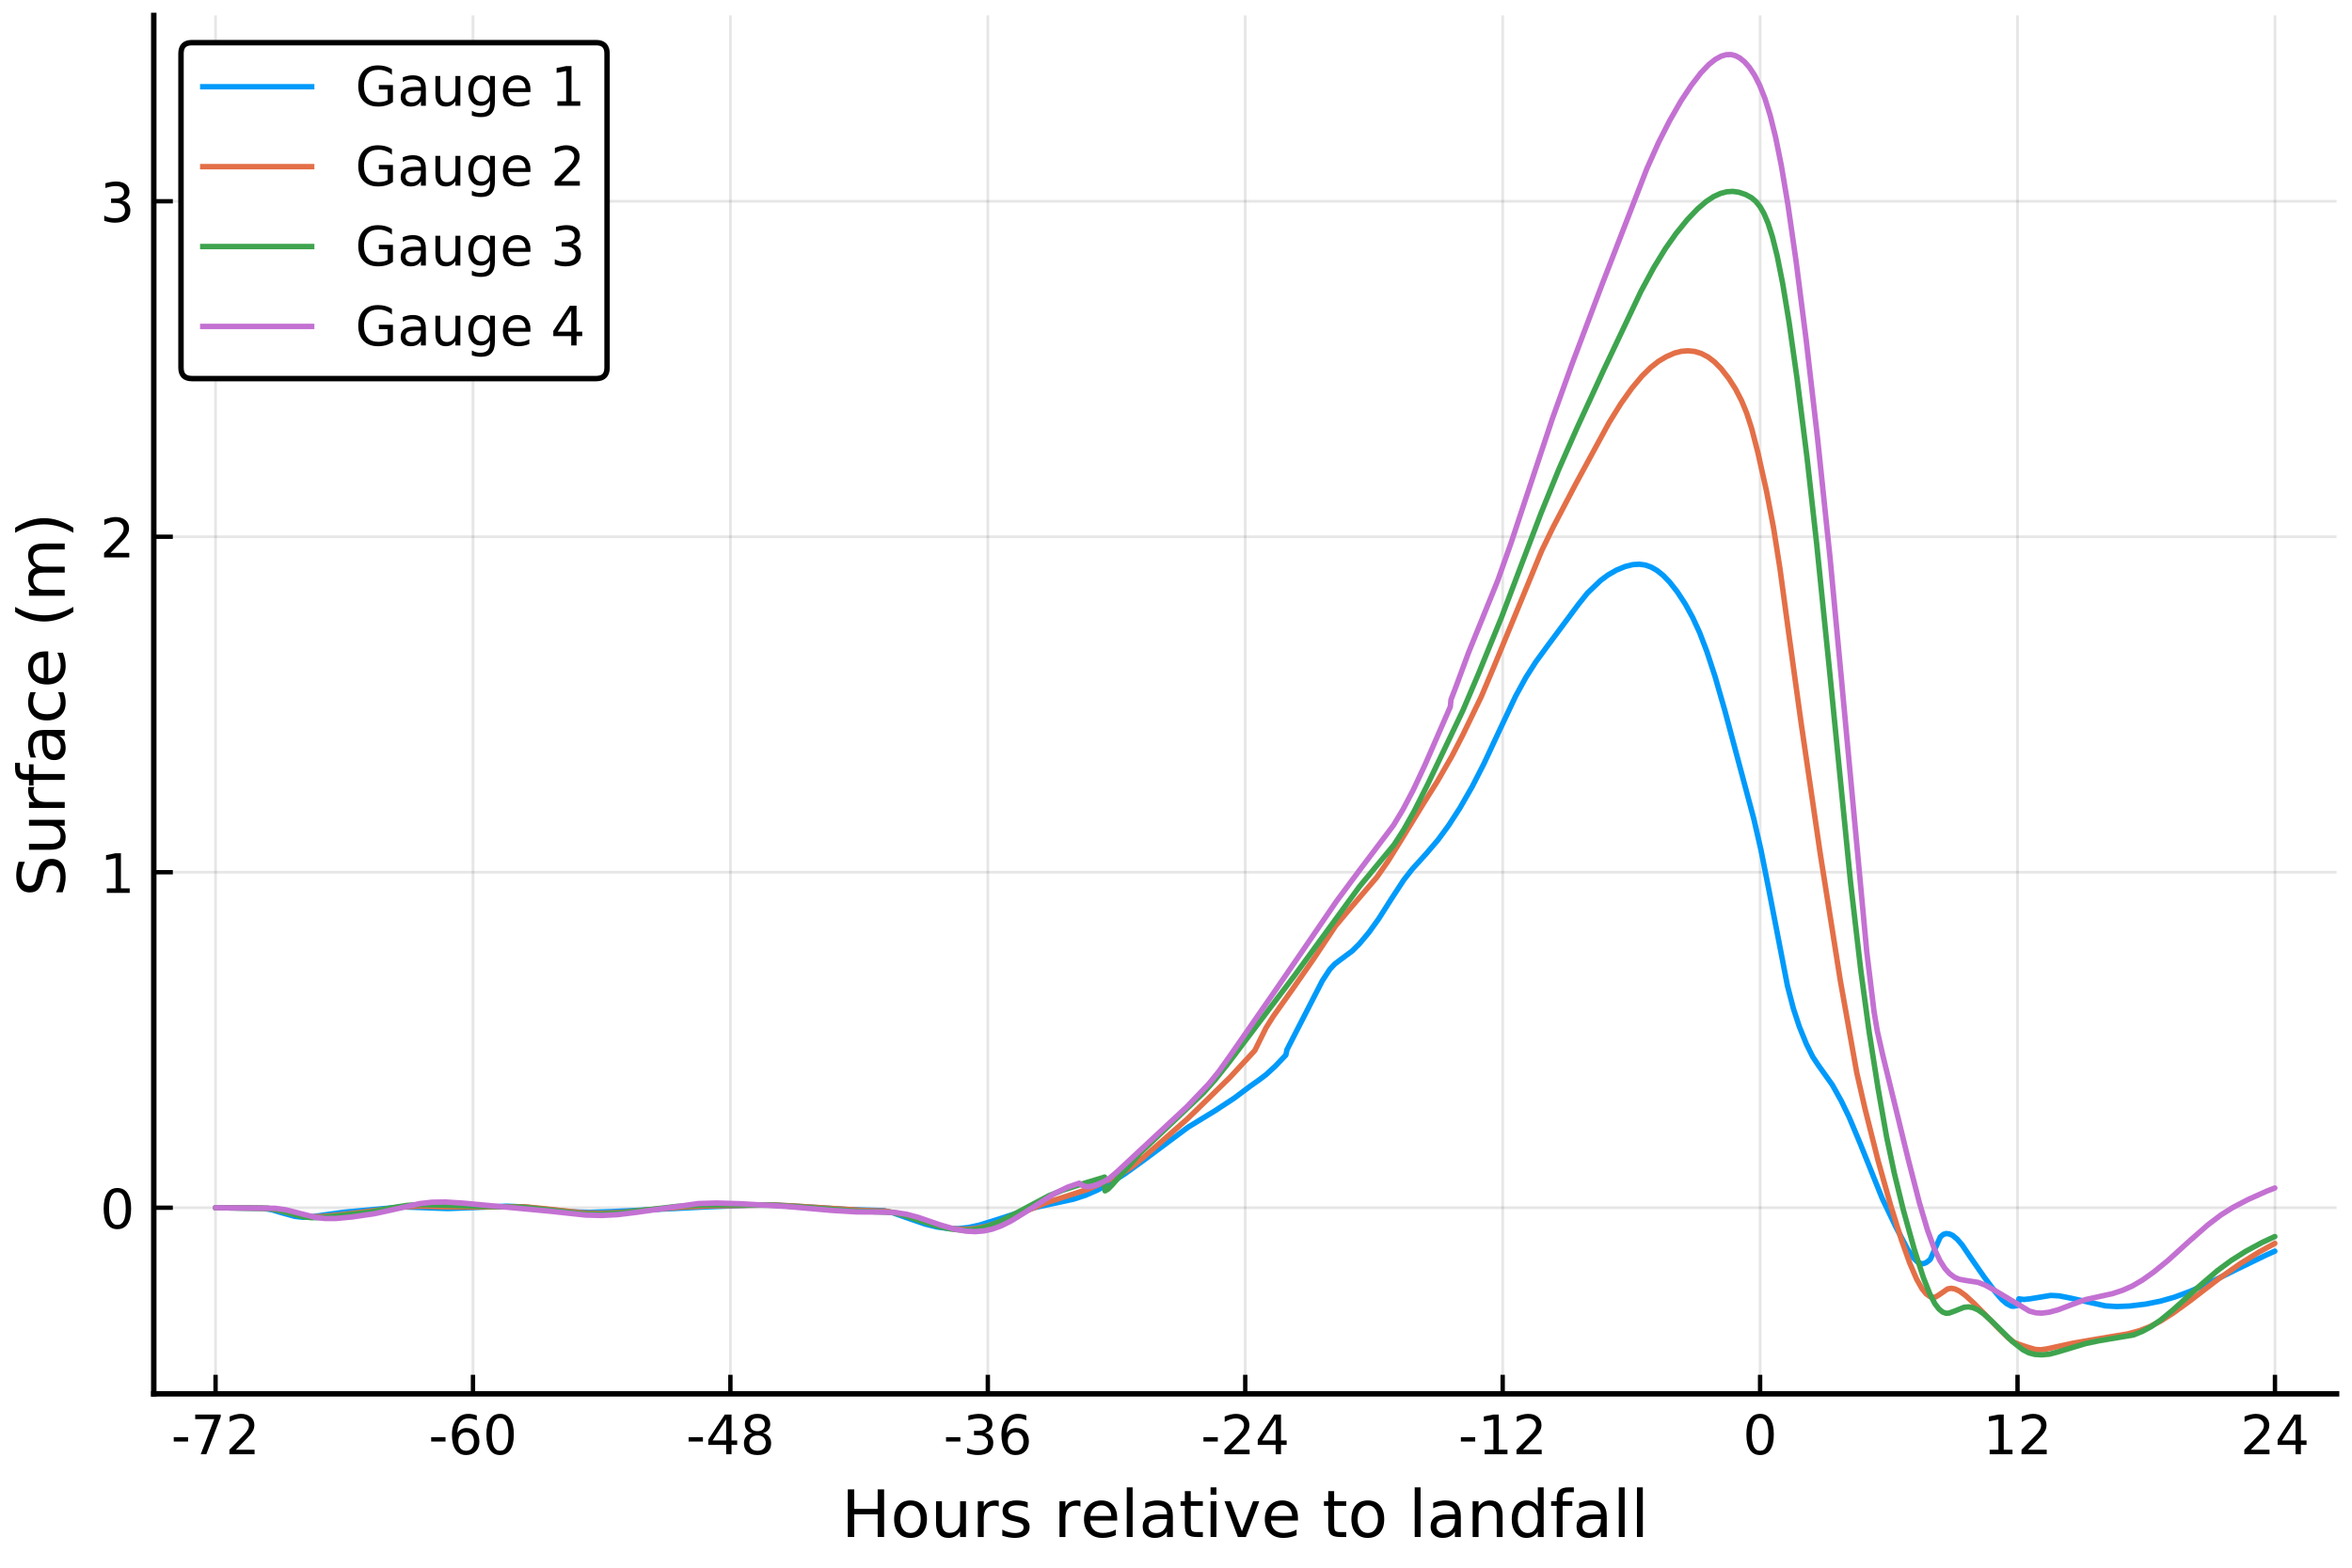 <?xml version="1.0" encoding="utf-8" standalone="no"?>
<!DOCTYPE svg PUBLIC "-//W3C//DTD SVG 1.1//EN"
  "http://www.w3.org/Graphics/SVG/1.1/DTD/svg11.dtd">
<!-- Created with matplotlib (http://matplotlib.org/) -->
<svg height="288pt" version="1.1" viewBox="0 0 432 288" width="432pt" xmlns="http://www.w3.org/2000/svg" xmlns:xlink="http://www.w3.org/1999/xlink">
 <defs>
  <style type="text/css">
*{stroke-linecap:butt;stroke-linejoin:round;}
  </style>
 </defs>
 <g id="figure_1">
  <g id="patch_1">
   <path d="M 0 288 
L 432 288 
L 432 0 
L 0 0 
z
" style="fill:#ffffff;"/>
  </g>
  <g id="axes_1">
   <g id="patch_2">
    <path d="M 28.245 256.065 
L 429.165 256.065 
L 429.165 2.835 
L 28.245 2.835 
z
" style="fill:#ffffff;"/>
   </g>
   <g id="matplotlib.axis_1">
    <g id="xtick_1">
     <g id="line2d_1">
      <path clip-path="url(#p63816ae8d4)" d="M 39.591 256.065 
L 39.591 2.835 
" style="fill:none;stroke:#000000;stroke-linecap:square;stroke-opacity:0.1;stroke-width:0.5;"/>
     </g>
     <g id="line2d_2">
      <defs>
       <path d="M 0 0 
L 0 -3.5 
" id="ma7045627d1" style="stroke:#000000;stroke-width:0.8;"/>
      </defs>
      <g>
       <use style="stroke:#000000;stroke-width:0.8;" x="39.591" xlink:href="#ma7045627d1" y="256.065"/>
      </g>
     </g>
     <g id="text_1">
      <!-- -72 -->
      <defs>
       <path d="M 4.891 31.391 
L 31.203 31.391 
L 31.203 23.391 
L 4.891 23.391 
z
" id="DejaVuSans-2d"/>
       <path d="M 8.203 72.906 
L 55.078 72.906 
L 55.078 68.703 
L 28.609 0 
L 18.312 0 
L 43.219 64.594 
L 8.203 64.594 
z
" id="DejaVuSans-37"/>
       <path d="M 19.188 8.297 
L 53.609 8.297 
L 53.609 0 
L 7.328 0 
L 7.328 8.297 
Q 12.938 14.109 22.625 23.891 
Q 32.328 33.688 34.812 36.531 
Q 39.547 41.844 41.422 45.531 
Q 43.312 49.219 43.312 52.781 
Q 43.312 58.594 39.234 62.25 
Q 35.156 65.922 28.609 65.922 
Q 23.969 65.922 18.812 64.312 
Q 13.672 62.703 7.812 59.422 
L 7.812 69.391 
Q 13.766 71.781 18.938 73 
Q 24.125 74.219 28.422 74.219 
Q 39.75 74.219 46.484 68.547 
Q 53.219 62.891 53.219 53.422 
Q 53.219 48.922 51.531 44.891 
Q 49.859 40.875 45.406 35.406 
Q 44.188 33.984 37.641 27.219 
Q 31.109 20.453 19.188 8.297 
z
" id="DejaVuSans-32"/>
      </defs>
      <g transform="translate(31.425 267.164)scale(0.1 -0.1)">
       <use xlink:href="#DejaVuSans-2d"/>
       <use x="36.084" xlink:href="#DejaVuSans-37"/>
       <use x="99.707" xlink:href="#DejaVuSans-32"/>
      </g>
     </g>
    </g>
    <g id="xtick_2">
     <g id="line2d_3">
      <path clip-path="url(#p63816ae8d4)" d="M 86.874 256.065 
L 86.874 2.835 
" style="fill:none;stroke:#000000;stroke-linecap:square;stroke-opacity:0.1;stroke-width:0.5;"/>
     </g>
     <g id="line2d_4">
      <g>
       <use style="stroke:#000000;stroke-width:0.8;" x="86.874" xlink:href="#ma7045627d1" y="256.065"/>
      </g>
     </g>
     <g id="text_2">
      <!-- -60 -->
      <defs>
       <path d="M 33.016 40.375 
Q 26.375 40.375 22.484 35.828 
Q 18.609 31.297 18.609 23.391 
Q 18.609 15.531 22.484 10.953 
Q 26.375 6.391 33.016 6.391 
Q 39.656 6.391 43.531 10.953 
Q 47.406 15.531 47.406 23.391 
Q 47.406 31.297 43.531 35.828 
Q 39.656 40.375 33.016 40.375 
z
M 52.594 71.297 
L 52.594 62.312 
Q 48.875 64.062 45.094 64.984 
Q 41.312 65.922 37.594 65.922 
Q 27.828 65.922 22.672 59.328 
Q 17.531 52.734 16.797 39.406 
Q 19.672 43.656 24.016 45.922 
Q 28.375 48.188 33.594 48.188 
Q 44.578 48.188 50.953 41.516 
Q 57.328 34.859 57.328 23.391 
Q 57.328 12.156 50.688 5.359 
Q 44.047 -1.422 33.016 -1.422 
Q 20.359 -1.422 13.672 8.266 
Q 6.984 17.969 6.984 36.375 
Q 6.984 53.656 15.188 63.938 
Q 23.391 74.219 37.203 74.219 
Q 40.922 74.219 44.703 73.484 
Q 48.484 72.75 52.594 71.297 
z
" id="DejaVuSans-36"/>
       <path d="M 31.781 66.406 
Q 24.172 66.406 20.328 58.906 
Q 16.5 51.422 16.5 36.375 
Q 16.5 21.391 20.328 13.891 
Q 24.172 6.391 31.781 6.391 
Q 39.453 6.391 43.281 13.891 
Q 47.125 21.391 47.125 36.375 
Q 47.125 51.422 43.281 58.906 
Q 39.453 66.406 31.781 66.406 
z
M 31.781 74.219 
Q 44.047 74.219 50.516 64.516 
Q 56.984 54.828 56.984 36.375 
Q 56.984 17.969 50.516 8.266 
Q 44.047 -1.422 31.781 -1.422 
Q 19.531 -1.422 13.062 8.266 
Q 6.594 17.969 6.594 36.375 
Q 6.594 54.828 13.062 64.516 
Q 19.531 74.219 31.781 74.219 
z
" id="DejaVuSans-30"/>
      </defs>
      <g transform="translate(78.707 267.164)scale(0.1 -0.1)">
       <use xlink:href="#DejaVuSans-2d"/>
       <use x="36.084" xlink:href="#DejaVuSans-36"/>
       <use x="99.707" xlink:href="#DejaVuSans-30"/>
      </g>
     </g>
    </g>
    <g id="xtick_3">
     <g id="line2d_5">
      <path clip-path="url(#p63816ae8d4)" d="M 134.156 256.065 
L 134.156 2.835 
" style="fill:none;stroke:#000000;stroke-linecap:square;stroke-opacity:0.1;stroke-width:0.5;"/>
     </g>
     <g id="line2d_6">
      <g>
       <use style="stroke:#000000;stroke-width:0.8;" x="134.156" xlink:href="#ma7045627d1" y="256.065"/>
      </g>
     </g>
     <g id="text_3">
      <!-- -48 -->
      <defs>
       <path d="M 37.797 64.312 
L 12.891 25.391 
L 37.797 25.391 
z
M 35.203 72.906 
L 47.609 72.906 
L 47.609 25.391 
L 58.016 25.391 
L 58.016 17.188 
L 47.609 17.188 
L 47.609 0 
L 37.797 0 
L 37.797 17.188 
L 4.891 17.188 
L 4.891 26.703 
z
" id="DejaVuSans-34"/>
       <path d="M 31.781 34.625 
Q 24.75 34.625 20.719 30.859 
Q 16.703 27.094 16.703 20.516 
Q 16.703 13.922 20.719 10.156 
Q 24.75 6.391 31.781 6.391 
Q 38.812 6.391 42.859 10.172 
Q 46.922 13.969 46.922 20.516 
Q 46.922 27.094 42.891 30.859 
Q 38.875 34.625 31.781 34.625 
z
M 21.922 38.812 
Q 15.578 40.375 12.031 44.719 
Q 8.5 49.078 8.5 55.328 
Q 8.5 64.062 14.719 69.141 
Q 20.953 74.219 31.781 74.219 
Q 42.672 74.219 48.875 69.141 
Q 55.078 64.062 55.078 55.328 
Q 55.078 49.078 51.531 44.719 
Q 48 40.375 41.703 38.812 
Q 48.828 37.156 52.797 32.312 
Q 56.781 27.484 56.781 20.516 
Q 56.781 9.906 50.312 4.234 
Q 43.844 -1.422 31.781 -1.422 
Q 19.734 -1.422 13.25 4.234 
Q 6.781 9.906 6.781 20.516 
Q 6.781 27.484 10.781 32.312 
Q 14.797 37.156 21.922 38.812 
z
M 18.312 54.391 
Q 18.312 48.734 21.844 45.562 
Q 25.391 42.391 31.781 42.391 
Q 38.141 42.391 41.719 45.562 
Q 45.312 48.734 45.312 54.391 
Q 45.312 60.062 41.719 63.234 
Q 38.141 66.406 31.781 66.406 
Q 25.391 66.406 21.844 63.234 
Q 18.312 60.062 18.312 54.391 
z
" id="DejaVuSans-38"/>
      </defs>
      <g transform="translate(125.99 267.164)scale(0.1 -0.1)">
       <use xlink:href="#DejaVuSans-2d"/>
       <use x="36.084" xlink:href="#DejaVuSans-34"/>
       <use x="99.707" xlink:href="#DejaVuSans-38"/>
      </g>
     </g>
    </g>
    <g id="xtick_4">
     <g id="line2d_7">
      <path clip-path="url(#p63816ae8d4)" d="M 181.438 256.065 
L 181.438 2.835 
" style="fill:none;stroke:#000000;stroke-linecap:square;stroke-opacity:0.1;stroke-width:0.5;"/>
     </g>
     <g id="line2d_8">
      <g>
       <use style="stroke:#000000;stroke-width:0.8;" x="181.438" xlink:href="#ma7045627d1" y="256.065"/>
      </g>
     </g>
     <g id="text_4">
      <!-- -36 -->
      <defs>
       <path d="M 40.578 39.312 
Q 47.656 37.797 51.625 33 
Q 55.609 28.219 55.609 21.188 
Q 55.609 10.406 48.188 4.484 
Q 40.766 -1.422 27.094 -1.422 
Q 22.516 -1.422 17.656 -0.516 
Q 12.797 0.391 7.625 2.203 
L 7.625 11.719 
Q 11.719 9.328 16.594 8.109 
Q 21.484 6.891 26.812 6.891 
Q 36.078 6.891 40.938 10.547 
Q 45.797 14.203 45.797 21.188 
Q 45.797 27.641 41.281 31.266 
Q 36.766 34.906 28.719 34.906 
L 20.219 34.906 
L 20.219 43.016 
L 29.109 43.016 
Q 36.375 43.016 40.234 45.922 
Q 44.094 48.828 44.094 54.297 
Q 44.094 59.906 40.109 62.906 
Q 36.141 65.922 28.719 65.922 
Q 24.656 65.922 20.016 65.031 
Q 15.375 64.156 9.812 62.312 
L 9.812 71.094 
Q 15.438 72.656 20.344 73.438 
Q 25.25 74.219 29.594 74.219 
Q 40.828 74.219 47.359 69.109 
Q 53.906 64.016 53.906 55.328 
Q 53.906 49.266 50.438 45.094 
Q 46.969 40.922 40.578 39.312 
z
" id="DejaVuSans-33"/>
      </defs>
      <g transform="translate(173.272 267.164)scale(0.1 -0.1)">
       <use xlink:href="#DejaVuSans-2d"/>
       <use x="36.084" xlink:href="#DejaVuSans-33"/>
       <use x="99.707" xlink:href="#DejaVuSans-36"/>
      </g>
     </g>
    </g>
    <g id="xtick_5">
     <g id="line2d_9">
      <path clip-path="url(#p63816ae8d4)" d="M 228.72 256.065 
L 228.72 2.835 
" style="fill:none;stroke:#000000;stroke-linecap:square;stroke-opacity:0.1;stroke-width:0.5;"/>
     </g>
     <g id="line2d_10">
      <g>
       <use style="stroke:#000000;stroke-width:0.8;" x="228.72" xlink:href="#ma7045627d1" y="256.065"/>
      </g>
     </g>
     <g id="text_5">
      <!-- -24 -->
      <g transform="translate(220.554 267.164)scale(0.1 -0.1)">
       <use xlink:href="#DejaVuSans-2d"/>
       <use x="36.084" xlink:href="#DejaVuSans-32"/>
       <use x="99.707" xlink:href="#DejaVuSans-34"/>
      </g>
     </g>
    </g>
    <g id="xtick_6">
     <g id="line2d_11">
      <path clip-path="url(#p63816ae8d4)" d="M 276.003 256.065 
L 276.003 2.835 
" style="fill:none;stroke:#000000;stroke-linecap:square;stroke-opacity:0.1;stroke-width:0.5;"/>
     </g>
     <g id="line2d_12">
      <g>
       <use style="stroke:#000000;stroke-width:0.8;" x="276.003" xlink:href="#ma7045627d1" y="256.065"/>
      </g>
     </g>
     <g id="text_6">
      <!-- -12 -->
      <defs>
       <path d="M 12.406 8.297 
L 28.516 8.297 
L 28.516 63.922 
L 10.984 60.406 
L 10.984 69.391 
L 28.422 72.906 
L 38.281 72.906 
L 38.281 8.297 
L 54.391 8.297 
L 54.391 0 
L 12.406 0 
z
" id="DejaVuSans-31"/>
      </defs>
      <g transform="translate(267.836 267.164)scale(0.1 -0.1)">
       <use xlink:href="#DejaVuSans-2d"/>
       <use x="36.084" xlink:href="#DejaVuSans-31"/>
       <use x="99.707" xlink:href="#DejaVuSans-32"/>
      </g>
     </g>
    </g>
    <g id="xtick_7">
     <g id="line2d_13">
      <path clip-path="url(#p63816ae8d4)" d="M 323.285 256.065 
L 323.285 2.835 
" style="fill:none;stroke:#000000;stroke-linecap:square;stroke-opacity:0.1;stroke-width:0.5;"/>
     </g>
     <g id="line2d_14">
      <g>
       <use style="stroke:#000000;stroke-width:0.8;" x="323.285" xlink:href="#ma7045627d1" y="256.065"/>
      </g>
     </g>
     <g id="text_7">
      <!-- 0 -->
      <g transform="translate(320.104 267.164)scale(0.1 -0.1)">
       <use xlink:href="#DejaVuSans-30"/>
      </g>
     </g>
    </g>
    <g id="xtick_8">
     <g id="line2d_15">
      <path clip-path="url(#p63816ae8d4)" d="M 370.567 256.065 
L 370.567 2.835 
" style="fill:none;stroke:#000000;stroke-linecap:square;stroke-opacity:0.1;stroke-width:0.5;"/>
     </g>
     <g id="line2d_16">
      <g>
       <use style="stroke:#000000;stroke-width:0.8;" x="370.567" xlink:href="#ma7045627d1" y="256.065"/>
      </g>
     </g>
     <g id="text_8">
      <!-- 12 -->
      <g transform="translate(364.205 267.164)scale(0.1 -0.1)">
       <use xlink:href="#DejaVuSans-31"/>
       <use x="63.623" xlink:href="#DejaVuSans-32"/>
      </g>
     </g>
    </g>
    <g id="xtick_9">
     <g id="line2d_17">
      <path clip-path="url(#p63816ae8d4)" d="M 417.85 256.065 
L 417.85 2.835 
" style="fill:none;stroke:#000000;stroke-linecap:square;stroke-opacity:0.1;stroke-width:0.5;"/>
     </g>
     <g id="line2d_18">
      <g>
       <use style="stroke:#000000;stroke-width:0.8;" x="417.85" xlink:href="#ma7045627d1" y="256.065"/>
      </g>
     </g>
     <g id="text_9">
      <!-- 24 -->
      <g transform="translate(411.487 267.164)scale(0.1 -0.1)">
       <use xlink:href="#DejaVuSans-32"/>
       <use x="63.623" xlink:href="#DejaVuSans-34"/>
      </g>
     </g>
    </g>
    <g id="text_10">
     <!-- Hours relative to landfall -->
     <defs>
      <path d="M 9.812 72.906 
L 19.672 72.906 
L 19.672 43.016 
L 55.516 43.016 
L 55.516 72.906 
L 65.375 72.906 
L 65.375 0 
L 55.516 0 
L 55.516 34.719 
L 19.672 34.719 
L 19.672 0 
L 9.812 0 
z
" id="DejaVuSans-48"/>
      <path d="M 30.609 48.391 
Q 23.391 48.391 19.188 42.75 
Q 14.984 37.109 14.984 27.297 
Q 14.984 17.484 19.156 11.844 
Q 23.344 6.203 30.609 6.203 
Q 37.797 6.203 41.984 11.859 
Q 46.188 17.531 46.188 27.297 
Q 46.188 37.016 41.984 42.703 
Q 37.797 48.391 30.609 48.391 
z
M 30.609 56 
Q 42.328 56 49.016 48.375 
Q 55.719 40.766 55.719 27.297 
Q 55.719 13.875 49.016 6.219 
Q 42.328 -1.422 30.609 -1.422 
Q 18.844 -1.422 12.172 6.219 
Q 5.516 13.875 5.516 27.297 
Q 5.516 40.766 12.172 48.375 
Q 18.844 56 30.609 56 
z
" id="DejaVuSans-6f"/>
      <path d="M 8.5 21.578 
L 8.5 54.688 
L 17.484 54.688 
L 17.484 21.922 
Q 17.484 14.156 20.5 10.266 
Q 23.531 6.391 29.594 6.391 
Q 36.859 6.391 41.078 11.031 
Q 45.312 15.672 45.312 23.688 
L 45.312 54.688 
L 54.297 54.688 
L 54.297 0 
L 45.312 0 
L 45.312 8.406 
Q 42.047 3.422 37.719 1 
Q 33.406 -1.422 27.688 -1.422 
Q 18.266 -1.422 13.375 4.438 
Q 8.5 10.297 8.5 21.578 
z
M 31.109 56 
z
" id="DejaVuSans-75"/>
      <path d="M 41.109 46.297 
Q 39.594 47.172 37.812 47.578 
Q 36.031 48 33.891 48 
Q 26.266 48 22.188 43.047 
Q 18.109 38.094 18.109 28.812 
L 18.109 0 
L 9.078 0 
L 9.078 54.688 
L 18.109 54.688 
L 18.109 46.188 
Q 20.953 51.172 25.484 53.578 
Q 30.031 56 36.531 56 
Q 37.453 56 38.578 55.875 
Q 39.703 55.766 41.062 55.516 
z
" id="DejaVuSans-72"/>
      <path d="M 44.281 53.078 
L 44.281 44.578 
Q 40.484 46.531 36.375 47.5 
Q 32.281 48.484 27.875 48.484 
Q 21.188 48.484 17.844 46.438 
Q 14.5 44.391 14.5 40.281 
Q 14.5 37.156 16.891 35.375 
Q 19.281 33.594 26.516 31.984 
L 29.594 31.297 
Q 39.156 29.25 43.188 25.516 
Q 47.219 21.781 47.219 15.094 
Q 47.219 7.469 41.188 3.016 
Q 35.156 -1.422 24.609 -1.422 
Q 20.219 -1.422 15.453 -0.562 
Q 10.688 0.297 5.422 2 
L 5.422 11.281 
Q 10.406 8.688 15.234 7.391 
Q 20.062 6.109 24.812 6.109 
Q 31.156 6.109 34.562 8.281 
Q 37.984 10.453 37.984 14.406 
Q 37.984 18.062 35.516 20.016 
Q 33.062 21.969 24.703 23.781 
L 21.578 24.516 
Q 13.234 26.266 9.516 29.906 
Q 5.812 33.547 5.812 39.891 
Q 5.812 47.609 11.281 51.797 
Q 16.75 56 26.812 56 
Q 31.781 56 36.172 55.266 
Q 40.578 54.547 44.281 53.078 
z
" id="DejaVuSans-73"/>
      <path id="DejaVuSans-20"/>
      <path d="M 56.203 29.594 
L 56.203 25.203 
L 14.891 25.203 
Q 15.484 15.922 20.484 11.062 
Q 25.484 6.203 34.422 6.203 
Q 39.594 6.203 44.453 7.469 
Q 49.312 8.734 54.109 11.281 
L 54.109 2.781 
Q 49.266 0.734 44.188 -0.344 
Q 39.109 -1.422 33.891 -1.422 
Q 20.797 -1.422 13.156 6.188 
Q 5.516 13.812 5.516 26.812 
Q 5.516 40.234 12.766 48.109 
Q 20.016 56 32.328 56 
Q 43.359 56 49.781 48.891 
Q 56.203 41.797 56.203 29.594 
z
M 47.219 32.234 
Q 47.125 39.594 43.094 43.984 
Q 39.062 48.391 32.422 48.391 
Q 24.906 48.391 20.391 44.141 
Q 15.875 39.891 15.188 32.172 
z
" id="DejaVuSans-65"/>
      <path d="M 9.422 75.984 
L 18.406 75.984 
L 18.406 0 
L 9.422 0 
z
" id="DejaVuSans-6c"/>
      <path d="M 34.281 27.484 
Q 23.391 27.484 19.188 25 
Q 14.984 22.516 14.984 16.5 
Q 14.984 11.719 18.141 8.906 
Q 21.297 6.109 26.703 6.109 
Q 34.188 6.109 38.703 11.406 
Q 43.219 16.703 43.219 25.484 
L 43.219 27.484 
z
M 52.203 31.203 
L 52.203 0 
L 43.219 0 
L 43.219 8.297 
Q 40.141 3.328 35.547 0.953 
Q 30.953 -1.422 24.312 -1.422 
Q 15.922 -1.422 10.953 3.297 
Q 6 8.016 6 15.922 
Q 6 25.141 12.172 29.828 
Q 18.359 34.516 30.609 34.516 
L 43.219 34.516 
L 43.219 35.406 
Q 43.219 41.609 39.141 45 
Q 35.062 48.391 27.688 48.391 
Q 23 48.391 18.547 47.266 
Q 14.109 46.141 10.016 43.891 
L 10.016 52.203 
Q 14.938 54.109 19.578 55.047 
Q 24.219 56 28.609 56 
Q 40.484 56 46.344 49.844 
Q 52.203 43.703 52.203 31.203 
z
" id="DejaVuSans-61"/>
      <path d="M 18.312 70.219 
L 18.312 54.688 
L 36.812 54.688 
L 36.812 47.703 
L 18.312 47.703 
L 18.312 18.016 
Q 18.312 11.328 20.141 9.422 
Q 21.969 7.516 27.594 7.516 
L 36.812 7.516 
L 36.812 0 
L 27.594 0 
Q 17.188 0 13.234 3.875 
Q 9.281 7.766 9.281 18.016 
L 9.281 47.703 
L 2.688 47.703 
L 2.688 54.688 
L 9.281 54.688 
L 9.281 70.219 
z
" id="DejaVuSans-74"/>
      <path d="M 9.422 54.688 
L 18.406 54.688 
L 18.406 0 
L 9.422 0 
z
M 9.422 75.984 
L 18.406 75.984 
L 18.406 64.594 
L 9.422 64.594 
z
" id="DejaVuSans-69"/>
      <path d="M 2.984 54.688 
L 12.5 54.688 
L 29.594 8.797 
L 46.688 54.688 
L 56.203 54.688 
L 35.688 0 
L 23.484 0 
z
" id="DejaVuSans-76"/>
      <path d="M 54.891 33.016 
L 54.891 0 
L 45.906 0 
L 45.906 32.719 
Q 45.906 40.484 42.875 44.328 
Q 39.844 48.188 33.797 48.188 
Q 26.516 48.188 22.312 43.547 
Q 18.109 38.922 18.109 30.906 
L 18.109 0 
L 9.078 0 
L 9.078 54.688 
L 18.109 54.688 
L 18.109 46.188 
Q 21.344 51.125 25.703 53.562 
Q 30.078 56 35.797 56 
Q 45.219 56 50.047 50.172 
Q 54.891 44.344 54.891 33.016 
z
" id="DejaVuSans-6e"/>
      <path d="M 45.406 46.391 
L 45.406 75.984 
L 54.391 75.984 
L 54.391 0 
L 45.406 0 
L 45.406 8.203 
Q 42.578 3.328 38.25 0.953 
Q 33.938 -1.422 27.875 -1.422 
Q 17.969 -1.422 11.734 6.484 
Q 5.516 14.406 5.516 27.297 
Q 5.516 40.188 11.734 48.094 
Q 17.969 56 27.875 56 
Q 33.938 56 38.25 53.625 
Q 42.578 51.266 45.406 46.391 
z
M 14.797 27.297 
Q 14.797 17.391 18.875 11.75 
Q 22.953 6.109 30.078 6.109 
Q 37.203 6.109 41.297 11.75 
Q 45.406 17.391 45.406 27.297 
Q 45.406 37.203 41.297 42.844 
Q 37.203 48.484 30.078 48.484 
Q 22.953 48.484 18.875 42.844 
Q 14.797 37.203 14.797 27.297 
z
" id="DejaVuSans-64"/>
      <path d="M 37.109 75.984 
L 37.109 68.5 
L 28.516 68.5 
Q 23.688 68.5 21.797 66.547 
Q 19.922 64.594 19.922 59.516 
L 19.922 54.688 
L 34.719 54.688 
L 34.719 47.703 
L 19.922 47.703 
L 19.922 0 
L 10.891 0 
L 10.891 47.703 
L 2.297 47.703 
L 2.297 54.688 
L 10.891 54.688 
L 10.891 58.5 
Q 10.891 67.625 15.141 71.797 
Q 19.391 75.984 28.609 75.984 
z
" id="DejaVuSans-66"/>
     </defs>
     <g transform="translate(154.542 282.362)scale(0.12 -0.12)">
      <use xlink:href="#DejaVuSans-48"/>
      <use x="75.195" xlink:href="#DejaVuSans-6f"/>
      <use x="136.377" xlink:href="#DejaVuSans-75"/>
      <use x="199.756" xlink:href="#DejaVuSans-72"/>
      <use x="240.869" xlink:href="#DejaVuSans-73"/>
      <use x="292.969" xlink:href="#DejaVuSans-20"/>
      <use x="324.756" xlink:href="#DejaVuSans-72"/>
      <use x="365.838" xlink:href="#DejaVuSans-65"/>
      <use x="427.361" xlink:href="#DejaVuSans-6c"/>
      <use x="455.145" xlink:href="#DejaVuSans-61"/>
      <use x="516.424" xlink:href="#DejaVuSans-74"/>
      <use x="555.633" xlink:href="#DejaVuSans-69"/>
      <use x="583.416" xlink:href="#DejaVuSans-76"/>
      <use x="642.596" xlink:href="#DejaVuSans-65"/>
      <use x="704.119" xlink:href="#DejaVuSans-20"/>
      <use x="735.906" xlink:href="#DejaVuSans-74"/>
      <use x="775.115" xlink:href="#DejaVuSans-6f"/>
      <use x="836.297" xlink:href="#DejaVuSans-20"/>
      <use x="868.084" xlink:href="#DejaVuSans-6c"/>
      <use x="895.867" xlink:href="#DejaVuSans-61"/>
      <use x="957.146" xlink:href="#DejaVuSans-6e"/>
      <use x="1020.525" xlink:href="#DejaVuSans-64"/>
      <use x="1084.002" xlink:href="#DejaVuSans-66"/>
      <use x="1119.207" xlink:href="#DejaVuSans-61"/>
      <use x="1180.486" xlink:href="#DejaVuSans-6c"/>
      <use x="1208.27" xlink:href="#DejaVuSans-6c"/>
     </g>
    </g>
   </g>
   <g id="matplotlib.axis_2">
    <g id="ytick_1">
     <g id="line2d_19">
      <path clip-path="url(#p63816ae8d4)" d="M 28.245 221.871 
L 429.165 221.871 
" style="fill:none;stroke:#000000;stroke-linecap:square;stroke-opacity:0.1;stroke-width:0.5;"/>
     </g>
     <g id="line2d_20">
      <defs>
       <path d="M 0 0 
L 3.5 0 
" id="ma7b43088fb" style="stroke:#000000;stroke-width:0.8;"/>
      </defs>
      <g>
       <use style="stroke:#000000;stroke-width:0.8;" x="28.245" xlink:href="#ma7b43088fb" y="221.871"/>
      </g>
     </g>
     <g id="text_11">
      <!-- 0 -->
      <g transform="translate(18.382 225.67)scale(0.1 -0.1)">
       <use xlink:href="#DejaVuSans-30"/>
      </g>
     </g>
    </g>
    <g id="ytick_2">
     <g id="line2d_21">
      <path clip-path="url(#p63816ae8d4)" d="M 28.245 160.238 
L 429.165 160.238 
" style="fill:none;stroke:#000000;stroke-linecap:square;stroke-opacity:0.1;stroke-width:0.5;"/>
     </g>
     <g id="line2d_22">
      <g>
       <use style="stroke:#000000;stroke-width:0.8;" x="28.245" xlink:href="#ma7b43088fb" y="160.238"/>
      </g>
     </g>
     <g id="text_12">
      <!-- 1 -->
      <g transform="translate(18.382 164.038)scale(0.1 -0.1)">
       <use xlink:href="#DejaVuSans-31"/>
      </g>
     </g>
    </g>
    <g id="ytick_3">
     <g id="line2d_23">
      <path clip-path="url(#p63816ae8d4)" d="M 28.245 98.606 
L 429.165 98.606 
" style="fill:none;stroke:#000000;stroke-linecap:square;stroke-opacity:0.1;stroke-width:0.5;"/>
     </g>
     <g id="line2d_24">
      <g>
       <use style="stroke:#000000;stroke-width:0.8;" x="28.245" xlink:href="#ma7b43088fb" y="98.606"/>
      </g>
     </g>
     <g id="text_13">
      <!-- 2 -->
      <g transform="translate(18.382 102.405)scale(0.1 -0.1)">
       <use xlink:href="#DejaVuSans-32"/>
      </g>
     </g>
    </g>
    <g id="ytick_4">
     <g id="line2d_25">
      <path clip-path="url(#p63816ae8d4)" d="M 28.245 36.973 
L 429.165 36.973 
" style="fill:none;stroke:#000000;stroke-linecap:square;stroke-opacity:0.1;stroke-width:0.5;"/>
     </g>
     <g id="line2d_26">
      <g>
       <use style="stroke:#000000;stroke-width:0.8;" x="28.245" xlink:href="#ma7b43088fb" y="36.973"/>
      </g>
     </g>
     <g id="text_14">
      <!-- 3 -->
      <g transform="translate(18.382 40.772)scale(0.1 -0.1)">
       <use xlink:href="#DejaVuSans-33"/>
      </g>
     </g>
    </g>
    <g id="text_15">
     <!-- Surface (m) -->
     <defs>
      <path d="M 53.516 70.516 
L 53.516 60.891 
Q 47.906 63.578 42.922 64.891 
Q 37.938 66.219 33.297 66.219 
Q 25.25 66.219 20.875 63.094 
Q 16.5 59.969 16.5 54.203 
Q 16.5 49.359 19.406 46.891 
Q 22.312 44.438 30.422 42.922 
L 36.375 41.703 
Q 47.406 39.594 52.656 34.297 
Q 57.906 29 57.906 20.125 
Q 57.906 9.516 50.797 4.047 
Q 43.703 -1.422 29.984 -1.422 
Q 24.812 -1.422 18.969 -0.25 
Q 13.141 0.922 6.891 3.219 
L 6.891 13.375 
Q 12.891 10.016 18.656 8.297 
Q 24.422 6.594 29.984 6.594 
Q 38.422 6.594 43.016 9.906 
Q 47.609 13.234 47.609 19.391 
Q 47.609 24.75 44.312 27.781 
Q 41.016 30.812 33.5 32.328 
L 27.484 33.5 
Q 16.453 35.688 11.516 40.375 
Q 6.594 45.062 6.594 53.422 
Q 6.594 63.094 13.406 68.656 
Q 20.219 74.219 32.172 74.219 
Q 37.312 74.219 42.625 73.281 
Q 47.953 72.359 53.516 70.516 
z
" id="DejaVuSans-53"/>
      <path d="M 48.781 52.594 
L 48.781 44.188 
Q 44.969 46.297 41.141 47.344 
Q 37.312 48.391 33.406 48.391 
Q 24.656 48.391 19.812 42.844 
Q 14.984 37.312 14.984 27.297 
Q 14.984 17.281 19.812 11.734 
Q 24.656 6.203 33.406 6.203 
Q 37.312 6.203 41.141 7.25 
Q 44.969 8.297 48.781 10.406 
L 48.781 2.094 
Q 45.016 0.344 40.984 -0.531 
Q 36.969 -1.422 32.422 -1.422 
Q 20.062 -1.422 12.781 6.344 
Q 5.516 14.109 5.516 27.297 
Q 5.516 40.672 12.859 48.328 
Q 20.219 56 33.016 56 
Q 37.156 56 41.109 55.141 
Q 45.062 54.297 48.781 52.594 
z
" id="DejaVuSans-63"/>
      <path d="M 31 75.875 
Q 24.469 64.656 21.281 53.656 
Q 18.109 42.672 18.109 31.391 
Q 18.109 20.125 21.312 9.062 
Q 24.516 -2 31 -13.188 
L 23.188 -13.188 
Q 15.875 -1.703 12.234 9.375 
Q 8.594 20.453 8.594 31.391 
Q 8.594 42.281 12.203 53.312 
Q 15.828 64.359 23.188 75.875 
z
" id="DejaVuSans-28"/>
      <path d="M 52 44.188 
Q 55.375 50.25 60.062 53.125 
Q 64.75 56 71.094 56 
Q 79.641 56 84.281 50.016 
Q 88.922 44.047 88.922 33.016 
L 88.922 0 
L 79.891 0 
L 79.891 32.719 
Q 79.891 40.578 77.094 44.375 
Q 74.312 48.188 68.609 48.188 
Q 61.625 48.188 57.562 43.547 
Q 53.516 38.922 53.516 30.906 
L 53.516 0 
L 44.484 0 
L 44.484 32.719 
Q 44.484 40.625 41.703 44.406 
Q 38.922 48.188 33.109 48.188 
Q 26.219 48.188 22.156 43.531 
Q 18.109 38.875 18.109 30.906 
L 18.109 0 
L 9.078 0 
L 9.078 54.688 
L 18.109 54.688 
L 18.109 46.188 
Q 21.188 51.219 25.484 53.609 
Q 29.781 56 35.688 56 
Q 41.656 56 45.828 52.969 
Q 50 49.953 52 44.188 
z
" id="DejaVuSans-6d"/>
      <path d="M 8.016 75.875 
L 15.828 75.875 
Q 23.141 64.359 26.781 53.312 
Q 30.422 42.281 30.422 31.391 
Q 30.422 20.453 26.781 9.375 
Q 23.141 -1.703 15.828 -13.188 
L 8.016 -13.188 
Q 14.5 -2 17.703 9.062 
Q 20.906 20.125 20.906 31.391 
Q 20.906 42.672 17.703 53.656 
Q 14.5 64.656 8.016 75.875 
z
" id="DejaVuSans-29"/>
     </defs>
     <g transform="translate(11.887 164.741)rotate(-90)scale(0.12 -0.12)">
      <use xlink:href="#DejaVuSans-53"/>
      <use x="63.477" xlink:href="#DejaVuSans-75"/>
      <use x="126.855" xlink:href="#DejaVuSans-72"/>
      <use x="167.969" xlink:href="#DejaVuSans-66"/>
      <use x="203.174" xlink:href="#DejaVuSans-61"/>
      <use x="264.453" xlink:href="#DejaVuSans-63"/>
      <use x="319.434" xlink:href="#DejaVuSans-65"/>
      <use x="380.957" xlink:href="#DejaVuSans-20"/>
      <use x="412.744" xlink:href="#DejaVuSans-28"/>
      <use x="451.758" xlink:href="#DejaVuSans-6d"/>
      <use x="549.17" xlink:href="#DejaVuSans-29"/>
     </g>
    </g>
   </g>
   <g id="line2d_27">
    <path clip-path="url(#p63816ae8d4)" d="M 39.591 221.871 
L 48.299 221.977 
L 49.973 222.262 
L 51.983 222.861 
L 54.159 223.458 
L 55.583 223.618 
L 57.09 223.563 
L 59.434 223.216 
L 63.118 222.703 
L 73.866 221.725 
L 76.963 221.826 
L 82.238 222.022 
L 86.006 221.88 
L 93.069 221.586 
L 96.167 221.721 
L 100.102 222.144 
L 104.958 222.628 
L 108.307 222.721 
L 112.273 222.592 
L 129.771 221.716 
L 137.589 221.398 
L 141.942 221.375 
L 145.877 221.582 
L 155.589 222.188 
L 162.318 222.397 
L 163.993 222.802 
L 166.337 223.631 
L 169.937 224.876 
L 172.198 225.425 
L 174.207 225.688 
L 176.049 225.705 
L 177.891 225.507 
L 179.9 225.064 
L 182.694 224.199 
L 189.978 221.853 
L 193.16 221.168 
L 197.178 220.299 
L 199.355 219.588 
L 201.532 218.641 
L 203.96 217.332 
L 206.586 215.654 
L 209.852 213.301 
L 218.224 207.069 
L 223.164 204.058 
L 226.68 201.749 
L 229.641 199.532 
L 231.148 198.472 
L 232.488 197.467 
L 234.246 195.855 
L 236.172 193.829 
L 236.381 192.839 
L 242.87 180.189 
L 244.251 178.074 
L 245.172 177.088 
L 246.302 176.23 
L 248.354 174.709 
L 249.693 173.376 
L 251.41 171.324 
L 253.241 168.779 
L 255.501 165.22 
L 257.846 161.638 
L 259.394 159.66 
L 261.948 156.842 
L 264.125 154.292 
L 266.05 151.674 
L 268.144 148.443 
L 270.404 144.508 
L 272.581 140.253 
L 275.428 134.149 
L 278.389 127.874 
L 280.273 124.435 
L 282.073 121.615 
L 284.333 118.522 
L 289.901 111.038 
L 291.575 108.946 
L 293.962 106.658 
L 295.343 105.628 
L 296.892 104.74 
L 298.483 104.079 
L 299.895 103.726 
L 301.109 103.653 
L 302.197 103.803 
L 303.244 104.166 
L 304.332 104.784 
L 305.463 105.687 
L 306.677 106.941 
L 308.058 108.702 
L 309.523 110.94 
L 310.905 113.453 
L 312.202 116.273 
L 313.5 119.678 
L 315.007 124.279 
L 316.807 130.531 
L 322.124 150.419 
L 323.452 156.192 
L 324.959 163.795 
L 328.308 181.102 
L 329.397 185.288 
L 330.485 188.592 
L 331.783 191.796 
L 332.955 194.151 
L 333.96 195.666 
L 336.555 199.31 
L 338.188 202.239 
L 339.611 205.178 
L 341.621 209.973 
L 345.723 220.19 
L 348.266 225.489 
L 350.359 229.456 
L 351.447 231.09 
L 352.201 231.837 
L 352.787 232.126 
L 353.289 232.146 
L 353.791 231.951 
L 354.461 231.44 
L 354.629 231.165 
L 356.387 227.236 
L 356.973 226.755 
L 357.475 226.614 
L 358.061 226.689 
L 358.647 226.956 
L 359.485 227.645 
L 360.406 228.726 
L 362.08 231.203 
L 364.424 234.583 
L 366.517 237.38 
L 367.69 238.742 
L 368.611 239.522 
L 369.448 239.953 
L 369.95 239.964 
L 370.735 239.766 
L 370.818 238.605 
L 370.902 238.63 
L 371.739 238.723 
L 372.828 238.611 
L 376.679 237.98 
L 378.186 238.062 
L 380.112 238.434 
L 386.726 239.902 
L 388.819 240.022 
L 391.163 239.929 
L 394.094 239.577 
L 396.804 239.038 
L 399.399 238.298 
L 402.246 237.246 
L 405.846 235.645 
L 411.037 233.078 
L 416.228 230.567 
L 417.819 229.852 
L 417.819 229.852 
" style="fill:none;stroke:#009afa;stroke-linecap:round;"/>
   </g>
   <g id="line2d_28">
    <path clip-path="url(#p63816ae8d4)" d="M 39.591 221.871 
L 49.052 221.977 
L 50.894 222.253 
L 53.406 222.895 
L 55.666 223.391 
L 57.425 223.538 
L 59.434 223.467 
L 64.154 222.978 
L 69.428 222.317 
L 74.2 221.706 
L 77.047 221.592 
L 81.149 221.695 
L 86.006 221.743 
L 96.335 221.692 
L 99.851 222.034 
L 107.302 222.836 
L 110.515 222.898 
L 114.031 222.741 
L 119.222 222.249 
L 125.25 221.756 
L 130.692 221.529 
L 141.942 221.355 
L 146.129 221.562 
L 158.467 222.361 
L 162.653 222.503 
L 164.579 222.831 
L 166.839 223.467 
L 173.286 225.421 
L 175.379 225.758 
L 177.305 225.839 
L 179.147 225.69 
L 181.072 225.3 
L 183.28 224.609 
L 186.043 223.493 
L 192.155 220.949 
L 195.588 219.854 
L 199.774 218.488 
L 202.704 217.249 
L 206.168 215.493 
L 207.842 214.375 
L 209.935 212.691 
L 217.973 205.657 
L 219.982 203.717 
L 225.927 197.907 
L 230.479 192.985 
L 232.53 188.832 
L 233.87 186.7 
L 237.26 181.928 
L 241.279 176.146 
L 245.298 170.109 
L 247.768 167.157 
L 252.906 161.132 
L 254.957 158.181 
L 257.259 154.475 
L 261.571 147.414 
L 263.999 143.557 
L 266.72 138.828 
L 268.646 135.081 
L 272.079 127.964 
L 274.381 122.51 
L 283.161 101.187 
L 285.296 96.787 
L 289.44 88.867 
L 295.552 77.619 
L 297.729 74.121 
L 299.728 71.318 
L 301.57 69.108 
L 303.16 67.53 
L 304.625 66.373 
L 306.049 65.527 
L 307.556 64.86 
L 308.812 64.538 
L 310.068 64.441 
L 311.282 64.568 
L 312.454 64.92 
L 313.71 65.572 
L 314.924 66.497 
L 316.096 67.686 
L 317.519 69.508 
L 318.775 71.468 
L 319.905 73.664 
L 320.826 75.902 
L 321.747 78.767 
L 322.877 83.138 
L 324.457 90.207 
L 325.755 96.975 
L 326.927 104.418 
L 328.56 116.466 
L 330.82 132.838 
L 334.337 156.875 
L 338.02 180.149 
L 341.034 197.054 
L 342.542 203.653 
L 344.969 213.279 
L 347.261 221.426 
L 349.229 227.734 
L 350.777 232.074 
L 352.033 234.993 
L 353.038 236.772 
L 353.791 237.693 
L 354.503 238.208 
L 355.047 238.361 
L 355.55 238.252 
L 356.219 237.835 
L 357.726 236.788 
L 358.396 236.675 
L 359.066 236.793 
L 359.903 237.19 
L 360.992 237.979 
L 362.582 239.439 
L 367.187 244.129 
L 368.862 245.787 
L 369.95 246.595 
L 370.818 246.959 
L 372.242 247.443 
L 373.832 247.907 
L 374.837 247.968 
L 376.009 247.796 
L 380.698 246.772 
L 384.884 246.04 
L 390.828 245.044 
L 393.005 244.454 
L 394.878 243.716 
L 396.804 242.715 
L 399.148 241.227 
L 402.246 238.973 
L 407.521 234.925 
L 411.539 232.105 
L 414.888 230.031 
L 417.819 228.423 
L 417.819 228.423 
" style="fill:none;stroke:#e36f47;stroke-linecap:round;"/>
   </g>
   <g id="patch_3">
    <path d="M 28.245 256.065 
L 28.245 2.835 
" style="fill:none;stroke:#000000;stroke-linecap:square;stroke-linejoin:miter;"/>
   </g>
   <g id="patch_4">
    <path d="M 28.245 256.065 
L 429.165 256.065 
" style="fill:none;stroke:#000000;stroke-linecap:square;stroke-linejoin:miter;"/>
   </g>
   <g id="line2d_29">
    <path clip-path="url(#p63816ae8d4)" d="M 39.591 221.871 
L 49.303 221.978 
L 51.062 222.257 
L 53.071 222.82 
L 55.666 223.523 
L 57.257 223.703 
L 59.015 223.663 
L 63.233 223.23 
L 68.089 222.665 
L 72.024 221.875 
L 74.787 221.439 
L 77.131 221.293 
L 80.061 221.354 
L 87.795 221.606 
L 95.832 221.773 
L 99.432 222.135 
L 107.135 223.003 
L 110.233 223.055 
L 113.529 222.879 
L 117.464 222.43 
L 124.246 221.634 
L 128.599 221.376 
L 133.874 221.321 
L 142.026 221.401 
L 146.547 221.691 
L 156.929 222.47 
L 163.909 222.732 
L 165.751 223.167 
L 168.597 224.112 
L 172.281 225.272 
L 174.626 225.783 
L 176.551 225.983 
L 178.31 225.944 
L 179.984 225.688 
L 181.689 225.204 
L 183.615 224.426 
L 186.043 223.187 
L 192.657 219.659 
L 195.169 218.667 
L 198.769 217.494 
L 202.62 216.333 
L 202.871 216.232 
L 202.955 218.769 
L 203.039 218.74 
L 203.541 218.43 
L 204.253 217.705 
L 209.391 211.825 
L 218.936 202.771 
L 221.071 200.729 
L 223.164 198.386 
L 225.759 195.115 
L 237.721 179.28 
L 249.693 162.877 
L 256.087 155.132 
L 257.846 152.388 
L 259.771 148.962 
L 262.199 144.154 
L 268.688 130.533 
L 271.534 123.833 
L 275.846 113.26 
L 279.142 104.535 
L 283.036 94.301 
L 286.343 86.147 
L 289.65 78.629 
L 294.506 68.077 
L 301.402 53.514 
L 303.788 49.097 
L 305.881 45.683 
L 307.849 42.891 
L 309.9 40.365 
L 311.784 38.389 
L 313.375 37.019 
L 314.756 36.11 
L 316.012 35.534 
L 317.184 35.227 
L 318.272 35.163 
L 319.361 35.308 
L 320.617 35.73 
L 321.705 36.323 
L 322.542 37.046 
L 323.285 37.983 
L 323.997 39.229 
L 324.75 41.01 
L 325.546 43.498 
L 326.425 47.042 
L 327.429 52.078 
L 328.601 59.162 
L 330.067 69.511 
L 331.909 84.13 
L 333.667 99.842 
L 336.011 122.922 
L 339.904 162.154 
L 341.788 178.343 
L 343.295 189.466 
L 344.969 200.071 
L 346.518 208.843 
L 347.931 215.521 
L 349.605 222.34 
L 351.615 229.554 
L 353.289 234.754 
L 354.461 237.71 
L 355.382 239.49 
L 356.136 240.483 
L 356.806 241.03 
L 357.392 241.256 
L 357.978 241.233 
L 358.982 240.871 
L 360.741 240.163 
L 361.578 240.084 
L 362.415 240.237 
L 363.336 240.657 
L 364.424 241.422 
L 365.764 242.653 
L 369.615 246.449 
L 371.572 247.98 
L 372.66 248.535 
L 373.749 248.82 
L 375.005 248.897 
L 376.428 248.769 
L 377.851 248.403 
L 383.126 246.813 
L 385.638 246.291 
L 391.833 245.253 
L 393.508 244.581 
L 395.129 243.701 
L 396.888 242.481 
L 399.148 240.622 
L 403.92 236.302 
L 407.269 233.435 
L 409.781 231.578 
L 412.46 229.888 
L 415.474 228.257 
L 417.819 227.17 
L 417.819 227.17 
" style="fill:none;stroke:#3ea44e;stroke-linecap:round;"/>
   </g>
   <g id="line2d_30">
    <path clip-path="url(#p63816ae8d4)" d="M 39.591 221.871 
L 50.559 221.978 
L 52.569 222.266 
L 54.746 222.824 
L 58.011 223.658 
L 59.769 223.858 
L 61.695 223.848 
L 64.572 223.582 
L 68.758 222.975 
L 71.94 222.281 
L 77.131 221.106 
L 79.391 220.856 
L 81.819 220.821 
L 85.001 221.02 
L 101.107 222.524 
L 107.554 223.22 
L 110.515 223.293 
L 113.445 223.143 
L 116.71 222.746 
L 128.264 221.103 
L 131.613 221.008 
L 135.998 221.136 
L 144.37 221.626 
L 152.743 222.365 
L 157.347 222.643 
L 161.816 222.666 
L 164.579 222.769 
L 166.504 223.064 
L 168.597 223.622 
L 172.7 225.029 
L 175.379 225.809 
L 177.388 226.17 
L 179.147 226.263 
L 180.737 226.132 
L 182.276 225.793 
L 183.95 225.183 
L 185.792 224.257 
L 188.136 222.806 
L 193.662 219.275 
L 196.09 218.099 
L 198.225 217.361 
L 198.811 217.79 
L 199.481 217.993 
L 200.234 217.983 
L 201.239 217.733 
L 202.704 217.112 
L 203.751 216.478 
L 205.163 215.284 
L 218.015 203.305 
L 221.992 199.146 
L 223.875 196.836 
L 226.01 193.836 
L 234.121 182.139 
L 239.856 173.786 
L 245.465 165.585 
L 249.693 159.891 
L 255.962 151.582 
L 257.72 148.654 
L 259.604 145.066 
L 261.739 140.499 
L 266.385 129.829 
L 266.511 128.528 
L 267.39 126.233 
L 269.734 119.886 
L 275.093 106.657 
L 277.51 99.835 
L 281.194 88.734 
L 285.129 76.913 
L 288.729 66.909 
L 294.171 52.482 
L 302.49 30.979 
L 304.625 26.198 
L 306.635 22.234 
L 308.728 18.582 
L 310.612 15.724 
L 312.412 13.383 
L 313.835 11.884 
L 315.049 10.914 
L 316.138 10.319 
L 317.058 10.049 
L 317.938 10.02 
L 318.733 10.221 
L 319.57 10.659 
L 320.449 11.38 
L 321.328 12.386 
L 322.291 13.851 
L 323.212 15.672 
L 324.164 18.079 
L 325.127 21.169 
L 326.132 25.207 
L 327.178 30.387 
L 328.392 37.596 
L 329.899 48.024 
L 331.741 62.417 
L 333.834 80.503 
L 336.137 102.539 
L 338.188 124.394 
L 342.876 174.878 
L 344.216 185.871 
L 344.802 189.379 
L 345.807 193.819 
L 350.484 212.959 
L 352.536 220.942 
L 354.043 226.018 
L 355.257 229.341 
L 356.303 231.565 
L 357.224 233.016 
L 358.061 233.95 
L 358.982 234.637 
L 359.82 234.998 
L 360.908 235.207 
L 363.336 235.592 
L 364.592 236.069 
L 366.099 236.889 
L 372.744 240.858 
L 373.916 241.176 
L 375.005 241.239 
L 376.344 241.073 
L 378.019 240.625 
L 380.279 239.761 
L 383.042 238.746 
L 384.968 238.324 
L 387.982 237.663 
L 389.907 237.027 
L 391.666 236.242 
L 393.508 235.165 
L 395.632 233.652 
L 398.227 231.534 
L 401.911 228.191 
L 405.511 225.036 
L 407.939 223.191 
L 410.116 221.826 
L 412.879 220.383 
L 416.312 218.838 
L 417.819 218.249 
L 417.819 218.249 
" style="fill:none;stroke:#c371d2;stroke-linecap:round;"/>
   </g>
   <g id="legend_1">
    <g id="patch_5">
     <path d="M 35.245 69.547 
L 109.501 69.547 
Q 111.501 69.547 111.501 67.547 
L 111.501 9.835 
Q 111.501 7.835 109.501 7.835 
L 35.245 7.835 
Q 33.245 7.835 33.245 9.835 
L 33.245 67.547 
Q 33.245 69.547 35.245 69.547 
z
" style="fill:#ffffff;stroke:#000000;stroke-linejoin:miter;"/>
    </g>
    <g id="line2d_31">
     <path d="M 37.245 15.933 
L 57.245 15.933 
" style="fill:none;stroke:#009afa;stroke-linecap:square;"/>
    </g>
    <g id="line2d_32"/>
    <g id="text_16">
     <!-- Gauge 1 -->
     <defs>
      <path d="M 59.516 10.406 
L 59.516 29.984 
L 43.406 29.984 
L 43.406 38.094 
L 69.281 38.094 
L 69.281 6.781 
Q 63.578 2.734 56.688 0.656 
Q 49.812 -1.422 42 -1.422 
Q 24.906 -1.422 15.25 8.562 
Q 5.609 18.562 5.609 36.375 
Q 5.609 54.25 15.25 64.234 
Q 24.906 74.219 42 74.219 
Q 49.125 74.219 55.547 72.453 
Q 61.969 70.703 67.391 67.281 
L 67.391 56.781 
Q 61.922 61.422 55.766 63.766 
Q 49.609 66.109 42.828 66.109 
Q 29.438 66.109 22.719 58.641 
Q 16.016 51.172 16.016 36.375 
Q 16.016 21.625 22.719 14.156 
Q 29.438 6.688 42.828 6.688 
Q 48.047 6.688 52.141 7.594 
Q 56.25 8.5 59.516 10.406 
z
" id="DejaVuSans-47"/>
      <path d="M 45.406 27.984 
Q 45.406 37.75 41.375 43.109 
Q 37.359 48.484 30.078 48.484 
Q 22.859 48.484 18.828 43.109 
Q 14.797 37.75 14.797 27.984 
Q 14.797 18.266 18.828 12.891 
Q 22.859 7.516 30.078 7.516 
Q 37.359 7.516 41.375 12.891 
Q 45.406 18.266 45.406 27.984 
z
M 54.391 6.781 
Q 54.391 -7.172 48.188 -13.984 
Q 42 -20.797 29.203 -20.797 
Q 24.469 -20.797 20.266 -20.094 
Q 16.062 -19.391 12.109 -17.922 
L 12.109 -9.188 
Q 16.062 -11.328 19.922 -12.344 
Q 23.781 -13.375 27.781 -13.375 
Q 36.625 -13.375 41.016 -8.766 
Q 45.406 -4.156 45.406 5.172 
L 45.406 9.625 
Q 42.625 4.781 38.281 2.391 
Q 33.938 0 27.875 0 
Q 17.828 0 11.672 7.656 
Q 5.516 15.328 5.516 27.984 
Q 5.516 40.672 11.672 48.328 
Q 17.828 56 27.875 56 
Q 33.938 56 38.281 53.609 
Q 42.625 51.219 45.406 46.391 
L 45.406 54.688 
L 54.391 54.688 
z
" id="DejaVuSans-67"/>
     </defs>
     <g transform="translate(65.245 19.433)scale(0.1 -0.1)">
      <use xlink:href="#DejaVuSans-47"/>
      <use x="77.49" xlink:href="#DejaVuSans-61"/>
      <use x="138.77" xlink:href="#DejaVuSans-75"/>
      <use x="202.148" xlink:href="#DejaVuSans-67"/>
      <use x="265.625" xlink:href="#DejaVuSans-65"/>
      <use x="327.148" xlink:href="#DejaVuSans-20"/>
      <use x="358.936" xlink:href="#DejaVuSans-31"/>
     </g>
    </g>
    <g id="line2d_33">
     <path d="M 37.245 30.611 
L 57.245 30.611 
" style="fill:none;stroke:#e36f47;stroke-linecap:square;"/>
    </g>
    <g id="line2d_34"/>
    <g id="text_17">
     <!-- Gauge 2 -->
     <g transform="translate(65.245 34.111)scale(0.1 -0.1)">
      <use xlink:href="#DejaVuSans-47"/>
      <use x="77.49" xlink:href="#DejaVuSans-61"/>
      <use x="138.77" xlink:href="#DejaVuSans-75"/>
      <use x="202.148" xlink:href="#DejaVuSans-67"/>
      <use x="265.625" xlink:href="#DejaVuSans-65"/>
      <use x="327.148" xlink:href="#DejaVuSans-20"/>
      <use x="358.936" xlink:href="#DejaVuSans-32"/>
     </g>
    </g>
    <g id="line2d_35">
     <path d="M 37.245 45.289 
L 57.245 45.289 
" style="fill:none;stroke:#3ea44e;stroke-linecap:square;"/>
    </g>
    <g id="line2d_36"/>
    <g id="text_18">
     <!-- Gauge 3 -->
     <g transform="translate(65.245 48.789)scale(0.1 -0.1)">
      <use xlink:href="#DejaVuSans-47"/>
      <use x="77.49" xlink:href="#DejaVuSans-61"/>
      <use x="138.77" xlink:href="#DejaVuSans-75"/>
      <use x="202.148" xlink:href="#DejaVuSans-67"/>
      <use x="265.625" xlink:href="#DejaVuSans-65"/>
      <use x="327.148" xlink:href="#DejaVuSans-20"/>
      <use x="358.936" xlink:href="#DejaVuSans-33"/>
     </g>
    </g>
    <g id="line2d_37">
     <path d="M 37.245 59.967 
L 57.245 59.967 
" style="fill:none;stroke:#c371d2;stroke-linecap:square;"/>
    </g>
    <g id="line2d_38"/>
    <g id="text_19">
     <!-- Gauge 4 -->
     <g transform="translate(65.245 63.467)scale(0.1 -0.1)">
      <use xlink:href="#DejaVuSans-47"/>
      <use x="77.49" xlink:href="#DejaVuSans-61"/>
      <use x="138.77" xlink:href="#DejaVuSans-75"/>
      <use x="202.148" xlink:href="#DejaVuSans-67"/>
      <use x="265.625" xlink:href="#DejaVuSans-65"/>
      <use x="327.148" xlink:href="#DejaVuSans-20"/>
      <use x="358.936" xlink:href="#DejaVuSans-34"/>
     </g>
    </g>
   </g>
  </g>
 </g>
 <defs>
  <clipPath id="p63816ae8d4">
   <rect height="253.231" width="400.921" x="28.245" y="2.835"/>
  </clipPath>
 </defs>
</svg>
